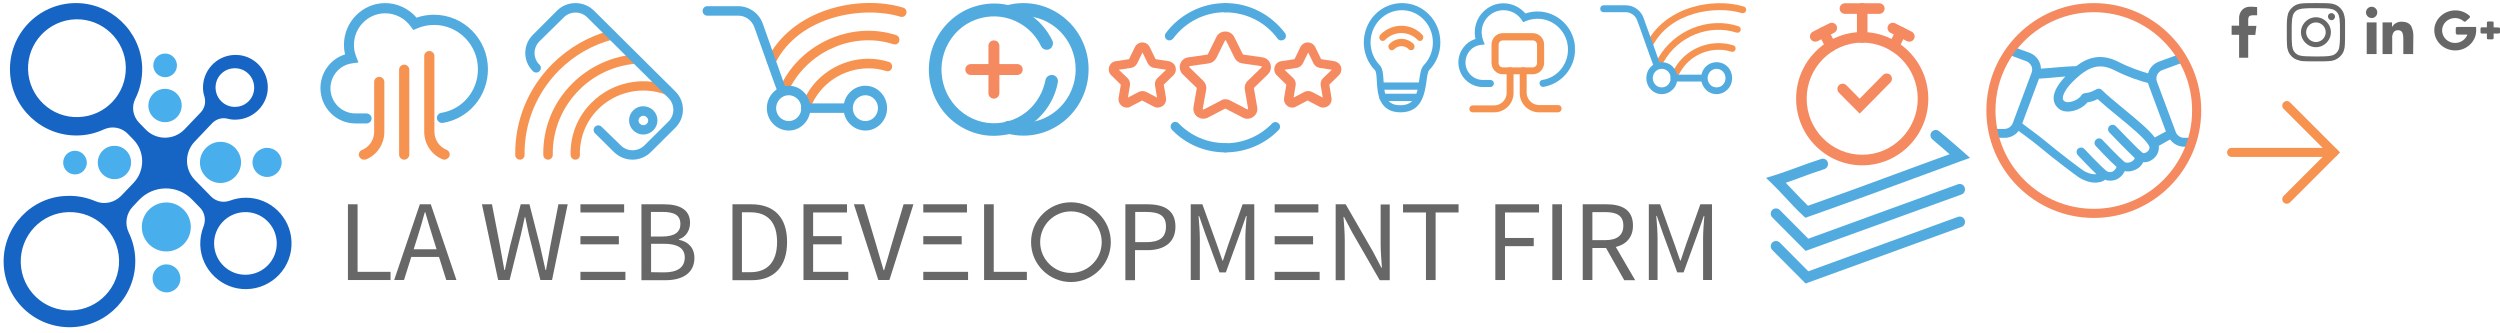 <?xml version="1.0" encoding="utf-8"?>
<!-- Generator: Adobe Illustrator 21.0.0, SVG Export Plug-In . SVG Version: 6.00 Build 0)  -->
<svg version="1.1" id="Layer_1" xmlns="http://www.w3.org/2000/svg" xmlns:xlink="http://www.w3.org/1999/xlink" x="0px" y="0px"
	 viewBox="0 0 1373.1 182.7" style="enable-background:new 0 0 1373.1 182.7;" xml:space="preserve">
<style type="text/css">
	.st0{fill:#1665C4;}
	.st1{fill:#49AEEC;}
	.st2{fill:#52ABDF;}
	.st3{fill:#F69350;}
	.st4{clip-path:url(#SVGID_2_);fill:#52ABDE;}
	.st5{clip-path:url(#SVGID_4_);fill:#52ABDE;}
	.st6{clip-path:url(#SVGID_6_);fill:#F5895F;}
	.st7{clip-path:url(#SVGID_8_);fill:#F5895F;}
	.st8{fill:none;stroke:#2F65AF;stroke-width:21;stroke-linecap:round;stroke-miterlimit:10;}
	.st9{fill:#F5895F;}
	.st10{clip-path:url(#SVGID_10_);fill:#F6924F;}
	.st11{clip-path:url(#SVGID_12_);fill:#F6924F;}
	.st12{clip-path:url(#SVGID_14_);fill:#52ABDF;}
	.st13{clip-path:url(#SVGID_16_);fill:#52ABDF;}
	.st14{clip-path:url(#SVGID_18_);fill:#52ABDF;}
	.st15{clip-path:url(#SVGID_20_);fill:#52ABDF;}
	.st16{clip-path:url(#SVGID_22_);fill:#F6924F;}
	.st17{clip-path:url(#SVGID_24_);fill:#F6924F;}
	.st18{clip-path:url(#SVGID_26_);fill:#F6924F;}
	.st19{clip-path:url(#SVGID_28_);fill:#52ACE0;}
	.st20{clip-path:url(#SVGID_30_);fill:#52ACE0;}
	.st21{clip-path:url(#SVGID_32_);fill:#F5895F;}
	.st22{fill:#676767;}
	.st23{fill:none;stroke:#676767;stroke-width:5;stroke-miterlimit:10;}
	.st24{fill:none;stroke:#F69350;stroke-width:5;stroke-linecap:round;stroke-miterlimit:10;}
</style>
<g>
	<path class="st0" d="M39.5,179.7c19.7-0.7,35.2-17.3,34.8-37c-0.1-5.4-1.4-10.5-3.6-15c-2.3-4.8-1.4-10.5,2.3-14.3l3.5-3.7
		c7.9-8.2,21-8.3,28.9-0.2l4.4,4.5c2.7,2.7,3.4,6.8,2,10.4c-1.3,3.2-1.9,6.7-1.8,10.3c0.5,13.5,11.8,24.3,25.3,24.1
		c14.2-0.2,25.5-12.1,24.8-26.3c-0.6-13.4-11.8-24-25.1-23.9c-3.1,0-6,0.6-8.7,1.6c-3.6,1.3-7.6,0.5-10.3-2.2l-9-9.2
		c-5.7-5.8-5.7-15.1-0.1-21l9.6-10.1c2.2-2.3,5.5-3.3,8.5-2.5c1.5,0.4,3.2,0.6,4.8,0.5c9.5-0.3,17.3-8.2,17.3-17.7
		c0-10.3-8.6-18.5-18.9-17.8c-9.5,0.6-16.9,8.7-16.7,18.2c0,1.6,0.3,3.2,0.8,4.7c0.9,3.1,0.1,6.4-2.1,8.7l-8.8,9.2
		c-5.8,6.1-15.5,6.2-21.4,0.1l-3.6-3.7c-3.4-3.5-4.3-8.8-2.1-13.1c2.6-5.2,4-11.2,3.8-17.5C77.3,17,60.7,1.3,41,1.7
		C20.7,2.1,4.7,19.1,5.5,39.4c0.7,19.8,17.5,35.5,37.3,35c5.1-0.1,9.8-1.3,14.2-3.3c4.5-2.1,9.8-1.1,13.2,2.4l3,3.1
		c6.5,6.6,6.5,17.2,0.1,23.9l-6.7,7c-3.7,3.8-9.3,5.1-14.2,3c-4.7-2-9.9-3.1-15.4-2.9c-19.6,0.3-35.4,16.9-35,36.7
		C2.4,164.5,19.3,180.4,39.5,179.7 M152,133.2c0.3,9.5-7.2,17.4-16.7,17.7s-17.4-7.2-17.7-16.7c-0.3-9.5,7.2-17.4,16.7-17.7
		C143.8,116.2,151.7,123.7,152,133.2 M118.4,48.4c-0.2-5.9,4.4-10.8,10.3-10.9c5.9-0.2,10.7,4.4,10.9,10.3s-4.4,10.8-10.3,10.9
		C123.5,58.9,118.6,54.3,118.4,48.4 M15.4,38.3C15,23.4,26.7,11.1,41.5,10.6c14.8-0.4,27.2,11.3,27.6,26.1S57.9,63.9,43,64.3
		C28.2,64.8,15.9,53.1,15.4,38.3 M11.4,144.3c-0.4-14.9,11.3-27.4,26.2-27.8s27.3,11.3,27.8,26.2c0.4,14.9-11.3,27.4-26.2,27.8
		C24.2,171,11.8,159.2,11.4,144.3"/>
	<g>
		<path class="st1" d="M120.8,77.9c-6.2,0.2-11.1,5.4-11,11.6c0.2,6.2,5.4,11.2,11.6,11s11.1-5.4,11-11.6
			C132.2,82.6,127,77.7,120.8,77.9"/>
		<path class="st1" d="M146.5,81.2c-4.4,0.1-7.9,3.8-7.8,8.2c0.1,4.4,3.8,7.9,8.2,7.8s7.9-3.8,7.8-8.2
			C154.6,84.5,150.9,81.1,146.5,81.2"/>
		<path class="st1" d="M91,111.2c-7.4,0.2-13.3,6.4-13.1,13.8c0.2,7.4,6.4,13.3,13.8,13.1s13.3-6.4,13.1-13.8
			C104.6,116.9,98.4,111,91,111.2"/>
		<path class="st1" d="M91.2,145.2c-4.2,0.1-7.6,3.7-7.4,7.9c0.1,4.2,3.7,7.6,7.9,7.5c4.2-0.1,7.6-3.7,7.4-7.9
			C98.9,148.4,95.4,145.1,91.2,145.2"/>
		<path class="st1" d="M90.4,48.8c-5.1,0.1-9,4.4-8.9,9.4c0.1,5.1,4.4,9,9.4,8.9c5.1-0.1,9-4.4,8.9-9.4
			C99.7,52.7,95.5,48.7,90.4,48.8"/>
		<path class="st1" d="M90.5,29.4c-3.6,0.1-6.4,3.1-6.3,6.7s3.1,6.4,6.7,6.3c3.6-0.1,6.4-3.1,6.3-6.7C97,32.1,94.1,29.3,90.5,29.4"
			/>
		<path class="st1" d="M62.6,80.1c-5.1,0.1-9,4.4-8.9,9.4c0.1,5.1,4.4,9,9.4,8.9c5.1-0.1,9-4.4,8.9-9.4
			C71.9,83.9,67.6,79.9,62.6,80.1"/>
		<path class="st1" d="M41,82.8c-3.6,0.1-6.4,3.1-6.3,6.7c0.1,3.6,3.1,6.4,6.7,6.3c3.6-0.1,6.4-3.1,6.3-6.7
			C47.5,85.5,44.5,82.7,41,82.8"/>
	</g>
</g>
<g>
	<path class="st2" d="M201.3,67.8h-6.1c-10.6,0-19.2-8.7-19.2-19.4c0-8.6,5.6-16.1,13.5-18.5c-0.4-1.7-0.6-3.5-0.6-5.2
		c0-12.7,10.2-23,22.7-23c6.6,0,12.9,3,17.2,8c3.1-1.1,6.3-1.6,9.6-1.6C254.7,8.1,268,21.5,268,38c0,7.1-2.5,14.1-7.1,19.5
		s-10.8,8.9-17.7,10c-1.5,0.2-2.9-0.8-3.2-2.3c-0.2-1.5,0.8-3,2.3-3.2c11.7-1.9,20.2-12,20.2-24c0-13.4-10.8-24.3-24-24.3
		c-3.3,0-6.4,0.6-9.4,1.9l-2.1,0.9l-1.3-1.8c-3.2-4.6-8.5-7.4-14.1-7.4c-9.5,0-17.2,7.8-17.2,17.4c0,2.2,0.4,4.3,1.2,6.3l1.3,3.3
		l-3.5,0.5c-6.8,0.9-11.9,6.8-11.9,13.7c0,7.6,6.1,13.8,13.7,13.8h6.1c1.5,0,2.8,1.3,2.8,2.8C204.1,66.6,202.8,67.8,201.3,67.8z"/>
	<path class="st3" d="M222,87.7c-1.5,0-2.8-1.3-2.8-2.8V38.3c0-1.5,1.2-2.8,2.8-2.8c1.5,0,2.8,1.3,2.8,2.8v46.6
		C224.8,86.4,223.5,87.7,222,87.7z"/>
	<path class="st3" d="M244.1,87.7c-0.3,0-0.7-0.1-1-0.2C236.9,85,233,79,233,72.3V30.8c0-1.5,1.2-2.8,2.8-2.8c1.5,0,2.8,1.3,2.8,2.8
		v41.5c0,4.4,2.6,8.3,6.7,10c1.4,0.6,2.1,2.2,1.5,3.6C246.2,87,245.2,87.7,244.1,87.7z"/>
	<path class="st3" d="M199.9,87.7c-1.1,0-2.1-0.7-2.6-1.7c-0.6-1.4,0.1-3.1,1.5-3.6c4.1-1.7,6.7-5.6,6.7-10V45
		c0-1.5,1.2-2.8,2.8-2.8c1.5,0,2.8,1.3,2.8,2.8v27.4c0,6.7-4,12.7-10.1,15.2C200.6,87.6,200.3,87.7,199.9,87.7z"/>
</g>
<g>
	<path class="st3" d="M316,87.7c-1.4,0-2.5-1.1-2.6-2.5c-0.3-11,3.9-21.3,11.7-29c11-10.9,27.6-14.5,42.2-9.1c1.3,0.5,2,2,1.5,3.3
		s-2,2-3.3,1.5c-12.7-4.7-27.2-1.6-36.8,7.9c-6.8,6.7-10.4,15.7-10.2,25.3C318.6,86.5,317.5,87.7,316,87.7L316,87.7z"/>
	<path class="st3" d="M301,87.7c-1.4,0-2.5-1.1-2.6-2.5c-0.3-14.9,5.4-29,16.1-39.5c9.2-9.1,21.4-14.8,34.4-15.8
		c1.4-0.1,2.7,0.9,2.8,2.3c0.1,1.4-0.9,2.6-2.4,2.8c-11.7,0.9-22.8,6-31.1,14.3c-9.6,9.6-14.8,22.3-14.6,35.8
		C303.6,86.5,302.5,87.7,301,87.7L301,87.7z"/>
	<path class="st3" d="M285.6,87.7c-1.4,0-2.6-1.1-2.6-2.5c-0.3-19,7.1-36.9,20.6-50.3c8.8-8.7,19.7-15,31.6-18.1
		c1.4-0.4,2.8,0.5,3.1,1.8c0.4,1.4-0.5,2.8-1.8,3.1c-11.1,2.9-21.2,8.7-29.3,16.8c-12.5,12.5-19.3,29-19.1,46.7
		C288.2,86.5,287,87.7,285.6,87.7L285.6,87.7z"/>
	<path class="st2" d="M347.4,87.7c-3.6,0-7.3-1.4-10.1-4.1l-10.5-10.4c-1-1-1-2.6,0-3.6s2.6-1,3.6,0L341,79.9
		c3.5,3.5,9.3,3.5,12.9,0l13.3-13.2c3.5-3.5,3.5-9.3,0-12.8L322.5,9.5c-1.7-1.7-4-2.6-6.4-2.6s-4.7,0.9-6.4,2.6l-13.4,13.2
		c-1.7,1.7-2.7,4-2.7,6.4s0.9,4.7,2.7,6.4c1,1,1,2.6,0,3.6s-2.6,1-3.6,0c-2.7-2.7-4.2-6.2-4.2-10s1.5-7.3,4.2-10L306,5.8
		c2.7-2.7,6.3-4.1,10.1-4.1c3.8,0,7.4,1.5,10.1,4.1l44.7,44.4c5.6,5.5,5.6,14.5,0,20l-13.4,13.3C354.7,86.3,351,87.7,347.4,87.7z"/>
	<path class="st2" d="M353.3,73.9c-2,0-4-0.8-5.5-2.3s-2.3-3.4-2.3-5.5s0.8-4,2.3-5.5c3-3,7.9-3,11,0l0,0l0,0
		c1.5,1.5,2.3,3.4,2.3,5.5s-0.8,4-2.3,5.5S355.3,73.9,353.3,73.9z M353.3,63.6c-0.7,0-1.3,0.3-1.8,0.8c-0.5,0.5-0.8,1.1-0.8,1.8
		s0.3,1.3,0.8,1.8c1,1,2.7,1,3.7,0c0.5-0.5,0.8-1.1,0.8-1.8c0-0.7-0.3-1.3-0.8-1.8l0,0C354.7,63.8,354,63.6,353.3,63.6z"/>
</g>
<g>
	<path class="st3" d="M442.6,61.3c-0.3,0-0.6-0.1-0.9-0.2c-1.3-0.5-1.9-2.1-1.4-3.4c1.6-4,3.7-7.8,6.4-11.1
		c10-12.2,26.7-17.3,41.5-12.6c1.3,0.4,2.1,1.9,1.7,3.3c-0.4,1.4-1.8,2.2-3.2,1.7c-12.9-4-27.5,0.4-36.2,11
		c-2.4,2.9-4.2,6.1-5.6,9.6C444.5,60.7,443.6,61.3,442.6,61.3z"/>
	<path class="st3" d="M432.6,48c-0.4,0-0.9-0.1-1.3-0.4c-1.2-0.7-1.6-2.3-0.9-3.6c12.2-21.6,38.8-32.2,61.8-24.7
		c1.3,0.4,2.1,1.9,1.7,3.3s-1.8,2.1-3.2,1.7c-20.8-6.8-44.8,2.8-55.9,22.3C434.3,47.5,433.4,48,432.6,48z"/>
	<path class="st3" d="M423.7,36.2c-0.4,0-0.8-0.1-1.2-0.3c-1.2-0.7-1.7-2.2-1.1-3.5c6.4-12.7,18.4-22.4,33.9-27.3
		c13.4-4.3,28.7-4.6,40.8-0.9c1.3,0.4,2.1,1.9,1.7,3.2c-0.4,1.4-1.8,2.2-3.2,1.8c-20.3-6.2-55.5-0.8-68.8,25.5
		C425.5,35.7,424.7,36.2,423.7,36.2z"/>
	<path class="st2" d="M433.2,71.7c-3.2,0-6.2-1.3-8.5-3.6c-4.7-4.8-4.7-12.6,0-17.4s12.3-4.8,16.9,0l0,0c2.3,2.3,3.5,5.4,3.5,8.7
		s-1.2,6.4-3.5,8.7C439.4,70.4,436.4,71.7,433.2,71.7z M433.2,52.3c-1.8,0-3.5,0.7-4.9,2.1c-2.7,2.8-2.7,7.3,0,10
		c1.3,1.3,3,2.1,4.9,2.1c1.8,0,3.6-0.7,4.9-2.1c1.3-1.3,2-3.1,2-5s-0.7-3.7-2-5l0,0C436.7,53,434.9,52.3,433.2,52.3z"/>
	<path class="st2" d="M475.3,71.7c-3.2,0-6.2-1.3-8.5-3.6c-2.3-2.3-3.5-5.4-3.5-8.7s1.2-6.4,3.5-8.7c4.7-4.8,12.3-4.8,16.9,0l0,0
		c4.7,4.8,4.7,12.6,0,17.4C481.5,70.4,478.5,71.7,475.3,71.7z M475.3,52.3c-1.8,0-3.5,0.7-4.9,2.1c-1.3,1.3-2,3.1-2,5s0.7,3.7,2,5
		c1.3,1.3,3,2.1,4.9,2.1c1.8,0,3.6-0.7,4.9-2.1c2.7-2.8,2.7-7.3,0-10l0,0C478.9,53,477.1,52.3,475.3,52.3z"/>
	<path class="st2" d="M465.5,62h-22.9c-1.4,0-2.5-1.2-2.5-2.6c0-1.4,1.1-2.6,2.5-2.6h22.9c1.4,0,2.5,1.2,2.5,2.6S466.9,62,465.5,62z
		"/>
	<path class="st2" d="M429.5,52.3c-1,0-2-0.6-2.4-1.7c-1.8-4.7-4.8-13.4-7.8-21.7c-1.7-4.8-3.5-9.8-5-14c-1.4-3.8-4.9-6.3-8.8-6.3
		h-17.1c-1.4,0-2.5-1.2-2.5-2.6s1.1-2.6,2.5-2.6h17.1c6,0,11.5,3.9,13.5,9.7c1.5,4.2,3.3,9.2,5,14.1c2.9,8.3,6,16.9,7.7,21.6
		c0.5,1.3-0.1,2.9-1.4,3.4C430.2,52.3,429.9,52.3,429.5,52.3z"/>
</g>
<g>
	<g>
		<g>
			<g>
				<g>
					<defs>
						<rect id="SVGID_1_" x="510" y="1.7" width="88" height="73"/>
					</defs>
					<clipPath id="SVGID_2_">
						<use xlink:href="#SVGID_1_"  style="overflow:visible;"/>
					</clipPath>
					<path class="st4" d="M545.8,74.6c-6.2,0-12.2-1.6-17.7-4.8c-17.1-10-23-32.2-13.2-49.6c4.8-8.4,12.5-14.5,21.7-17
						s18.8-1.3,27.1,3.6c6.2,3.6,11.2,9,14.3,15.5c0.8,1.7,0.1,3.8-1.6,4.7c-1.7,0.8-3.8,0.1-4.6-1.6c-2.5-5.3-6.5-9.6-11.5-12.5
						C553.6,9,545.9,8,538.4,10s-13.7,6.9-17.5,13.7c-7.9,14-3.1,32,10.7,40.1c6.7,3.9,14.4,4.9,21.8,2.9c7.5-2,13.7-6.9,17.5-13.7
						c1.6-2.8,2.7-5.9,3.3-9c0.4-1.9,2.2-3.1,4.1-2.8c1.9,0.4,3.1,2.2,2.7,4.1c-0.7,3.9-2.1,7.7-4.1,11.2
						c-4.8,8.4-12.5,14.5-21.7,17C552.1,74.1,549,74.6,545.8,74.6z"/>
				</g>
			</g>
		</g>
		<g>
			<g>
				<g>
					<defs>
						<rect id="SVGID_3_" x="510" y="1.7" width="88" height="73"/>
					</defs>
					<clipPath id="SVGID_4_">
						<use xlink:href="#SVGID_3_"  style="overflow:visible;"/>
					</clipPath>
					<path class="st5" d="M562.1,74.5c-3,0-6.1-0.4-9-1.2c-1.9-0.5-3-2.4-2.5-4.3s2.4-3,4.2-2.5c2.3,0.6,4.8,0.9,7.2,0.9
						c15.9,0,28.8-13.2,28.8-29.3c0-16.2-12.9-29.3-28.8-29.3c-2.5,0-4.9,0.3-7.2,0.9c-1.9,0.5-3.7-0.6-4.2-2.5s0.6-3.8,2.5-4.3
						c2.9-0.8,5.9-1.2,9-1.2c19.7,0,35.8,16.3,35.8,36.3C597.9,58.2,581.8,74.5,562.1,74.5z"/>
				</g>
			</g>
		</g>
		<g>
			<g>
				<g>
					<defs>
						<rect id="SVGID_5_" x="510" y="1.7" width="88" height="73"/>
					</defs>
					<clipPath id="SVGID_6_">
						<use xlink:href="#SVGID_5_"  style="overflow:visible;"/>
					</clipPath>
					<path class="st6" d="M545.9,54.2c-1.6,0-3-1.3-3-3v-26c0-1.7,1.3-3,3-3s3,1.3,3,3v25.9C548.9,52.8,547.5,54.2,545.9,54.2z"/>
				</g>
			</g>
		</g>
		<g>
			<g>
				<g>
					<defs>
						<rect id="SVGID_7_" x="510" y="1.7" width="88" height="73"/>
					</defs>
					<clipPath id="SVGID_8_">
						<use xlink:href="#SVGID_7_"  style="overflow:visible;"/>
					</clipPath>
					<path class="st7" d="M558.7,41.2h-25.5c-1.6,0-3-1.3-3-3s1.3-3,3-3h25.5c1.6,0,3,1.3,3,3S560.3,41.2,558.7,41.2z"/>
				</g>
			</g>
		</g>
	</g>
</g>
<g>
	<path class="st8" d="M696.6,33.1"/>
	<path class="st2" d="M673,83.7c-1.4,0-2.5-1.1-2.5-2.5s1.1-2.5,2.5-2.5c9.8,0,18.9-3.9,25.7-10.9c1-1,2.6-1,3.6,0s1,2.6,0,3.6
		C694.6,79.3,684.1,83.7,673,83.7z"/>
	<path class="st2" d="M703.7,22.2c-0.8,0-1.5-0.3-2-1C694.9,12,684.4,6.8,673,6.8c-1.4,0-2.5-1.1-2.5-2.5s1.1-2.6,2.5-2.6
		c6.6,0,12.8,1.5,18.6,4.5c5.5,2.8,10.4,7,14.2,12c0.8,1.1,0.6,2.7-0.5,3.5C704.8,22,704.3,22.2,703.7,22.2z"/>
	<path class="st9" d="M660.9,65.2c-1.1,0-2.2-0.4-3.2-1c-1.7-1.2-2.5-3.3-2.2-5.3l1.8-10.4c0-0.1,0-0.3-0.1-0.3l-7.6-7.4
		c-1.5-1.5-2-3.6-1.4-5.6s2.3-3.4,4.4-3.7l10.5-1.5c0.1,0,0.2-0.1,0.3-0.2l4.7-9.5c0.9-1.9,2.8-3,4.9-3s4,1.2,4.9,3l4.7,9.5
		c0.1,0.1,0.2,0.2,0.3,0.2l10.5,1.5c2.1,0.3,3.7,1.7,4.4,3.7c0.6,2,0.1,4.1-1.4,5.6l-7.6,7.4c-0.1,0.1-0.1,0.2-0.1,0.3l1.8,10.4
		c0.4,2.1-0.5,4.1-2.2,5.3c-1.7,1.2-3.9,1.4-5.7,0.4l-9.4-4.9c-0.1-0.1-0.2-0.1-0.4,0l-9.4,4.9C662.7,65,661.8,65.2,660.9,65.2z
		 M673,54.5c0.9,0,1.7,0.2,2.5,0.6l9.4,4.9c0.1,0,0.2,0.1,0.4,0s0.2-0.3,0.2-0.4l-1.8-10.4c-0.3-1.8,0.3-3.6,1.6-4.8l7.6-7.4
		c0,0,0.2-0.2,0.1-0.4c-0.1-0.2-0.2-0.3-0.3-0.3l-10.5-1.5c-1.8-0.3-3.3-1.4-4.1-3l-4.7-9.5c0-0.1-0.1-0.2-0.3-0.2s-0.3,0.2-0.3,0.2
		l-4.7,9.5c-0.8,1.6-2.3,2.7-4.1,3l-10.5,1.5c-0.1,0-0.2,0-0.3,0.3c-0.1,0.2,0.1,0.3,0.1,0.4l7.6,7.4c1.3,1.3,1.9,3.1,1.6,4.8
		l-1.9,10.5c0,0.1,0,0.2,0.2,0.4c0.2,0.1,0.3,0.1,0.4,0l9.4-4.9C671.3,54.7,672.1,54.5,673,54.5z"/>
	<path class="st9" d="M709.8,59.1c-1,0-1.9-0.3-2.7-0.9c-1.4-1-2.1-2.8-1.8-4.5l1.2-7.2l-5.2-5.1c-1.3-1.2-1.7-3-1.2-4.7
		s2-2.9,3.7-3.1l7.2-1.1l3.2-6.6c0.8-1.6,2.4-2.6,4.1-2.6s3.3,1,4.1,2.6l3.2,6.6l7.2,1.1c1.7,0.3,3.2,1.5,3.7,3.1
		c0.5,1.7,0.1,3.5-1.2,4.7l-5.2,5.1l1.2,7.2c0.3,1.7-0.4,3.5-1.8,4.5c-1.4,1-3.3,1.2-4.8,0.4l-6.5-3.4l-6.5,3.4
		C711.3,58.9,710.6,59.1,709.8,59.1z M718.5,50c0.7,0,1.5,0.2,2.1,0.5l5.9,3.1l-1.1-6.6c-0.3-1.5,0.2-3,1.3-4.1l4.8-4.6l-6.6-1
		c-1.5-0.2-2.8-1.2-3.5-2.5l-2.9-6l-2.9,6c-0.7,1.4-2,2.3-3.5,2.5l-6.6,1l4.8,4.6c1.1,1.1,1.6,2.6,1.3,4.1l-1.1,6.6l5.9-3.1
		C717,50.2,717.7,50,718.5,50z M725.9,32.6L725.9,32.6L725.9,32.6z M718.1,28.1L718.1,28.1L718.1,28.1z"/>
	<path class="st2" d="M673,83.7c-11.1,0-21.6-4.4-29.3-12.4c-1-1-1-2.6,0-3.6s2.6-1,3.6,0c6.8,7,15.9,10.9,25.7,10.9
		c1.4,0,2.5,1.1,2.5,2.5S674.4,83.7,673,83.7z"/>
	<path class="st2" d="M642.3,22.2c-0.5,0-1.1-0.2-1.5-0.5c-1.1-0.8-1.3-2.4-0.5-3.5c3.7-5,8.6-9.1,14.2-12c5.8-3,12.1-4.5,18.6-4.5
		c1.4,0,2.5,1.1,2.5,2.5s-1.1,2.5-2.5,2.5c-11.4,0-21.9,5.3-28.7,14.4C643.8,21.8,643,22.2,642.3,22.2z"/>
	<path class="st9" d="M618.9,59.1c-1,0-1.9-0.3-2.7-0.9c-1.4-1-2.1-2.8-1.8-4.5l1.2-7.2l-5.2-5.1c-1.3-1.2-1.7-3-1.2-4.7
		s2-2.9,3.7-3.1l7.2-1.1l3.2-6.6l2.3,1.1l-2.3-1.1c0.8-1.6,2.4-2.6,4.1-2.6c1.8,0,3.3,1,4.1,2.6l3.2,6.6l7.2,1.1
		c1.7,0.3,3.2,1.5,3.7,3.1c0.5,1.7,0.1,3.5-1.2,4.7l-5.2,5.1l1.2,7.2c0.3,1.7-0.4,3.5-1.8,4.5c-1.4,1-3.3,1.2-4.8,0.4l-6.5-3.4
		l-6.5,3.4C620.4,58.9,619.7,59.1,618.9,59.1z M627.5,50c0.7,0,1.5,0.2,2.1,0.5l5.9,3.1l-1.1-6.6c-0.3-1.5,0.2-3,1.3-4.1l4.8-4.6
		l-6.6-1c-1.5-0.2-2.8-1.2-3.5-2.5l-2.9-6l-2.9,6c-0.7,1.4-2,2.3-3.5,2.5l-6.6,1l4.8,4.6c1.1,1.1,1.6,2.6,1.3,4.1l-1.1,6.6l5.9-3.1
		C626.1,50.2,626.8,50,627.5,50z"/>
</g>
<g>
	<g>
		<g>
			<g>
				<defs>
					<rect id="SVGID_9_" x="749" y="1.7" width="42" height="60"/>
				</defs>
				<clipPath id="SVGID_10_">
					<use xlink:href="#SVGID_9_"  style="overflow:visible;"/>
				</clipPath>
				<path class="st10" d="M779.9,22.5c-0.5,0-1-0.2-1.3-0.6c-4.9-5-12.9-5-17.8,0c-0.7,0.8-2,0.8-2.7,0s-0.7-2,0-2.8
					c6.4-6.6,16.8-6.6,23.1,0c0.7,0.8,0.7,2,0,2.8C780.9,22.4,780.4,22.5,779.9,22.5z"/>
			</g>
		</g>
	</g>
	<g>
		<g>
			<g>
				<defs>
					<rect id="SVGID_11_" x="749" y="1.7" width="42" height="60"/>
				</defs>
				<clipPath id="SVGID_12_">
					<use xlink:href="#SVGID_11_"  style="overflow:visible;"/>
				</clipPath>
				<path class="st11" d="M764.4,27.6c-0.5,0-1-0.2-1.3-0.6c-0.7-0.8-0.7-2,0-2.8c3.7-3.8,9.6-3.8,13.3,0c0.7,0.8,0.7,2,0,2.8
					s-2,0.8-2.7,0c-2.2-2.2-5.7-2.2-7.9,0C765.4,27.4,764.9,27.6,764.4,27.6z"/>
			</g>
		</g>
	</g>
	<g>
		<g>
			<g>
				<defs>
					<rect id="SVGID_13_" x="749" y="1.7" width="42" height="60"/>
				</defs>
				<clipPath id="SVGID_14_">
					<use xlink:href="#SVGID_13_"  style="overflow:visible;"/>
				</clipPath>
				<path class="st12" d="M769.2,61.7c-5.2,0-8.9-2.1-10.9-6.2c-1.6-3.3-1.9-7.3-2.1-10.9c-0.1-2.4-0.3-5.3-1-6
					c-8.2-8.4-8.2-22.1,0-30.6c8.2-8.4,21.5-8.4,29.7,0c4,4.1,6.2,9.5,6.2,15.3s-2.2,11.2-6.2,15.3c-0.7,0.8-1.1,3.5-1.4,5.9
					C782.5,51.4,781,61.7,769.2,61.7z M770,5.6c-4.4,0-8.8,1.7-12.2,5.2c-6.7,6.9-6.7,18.1,0,25c1.7,1.8,1.9,4.9,2.1,8.6
					c0.5,8.1,1.4,13.4,9.2,13.4c7.9,0,9.3-5.7,10.4-13.8c0.5-3.5,0.9-6.5,2.5-8.2c3.2-3.3,5-7.8,5-12.5s-1.8-9.2-5-12.5
					C778.8,7.4,774.4,5.6,770,5.6z"/>
			</g>
		</g>
	</g>
	<g>
		<g>
			<g>
				<defs>
					<rect id="SVGID_15_" x="749" y="1.7" width="42" height="60"/>
				</defs>
				<clipPath id="SVGID_16_">
					<use xlink:href="#SVGID_15_"  style="overflow:visible;"/>
				</clipPath>
				<path class="st13" d="M780.5,49.3h-21.6c-1.1,0-1.9-0.9-1.9-2s0.9-2,1.9-2h21.6c1.1,0,1.9,0.9,1.9,2S781.6,49.3,780.5,49.3z"/>
			</g>
		</g>
	</g>
	<g>
		<g>
			<g>
				<defs>
					<rect id="SVGID_17_" x="749" y="1.7" width="42" height="60"/>
				</defs>
				<clipPath id="SVGID_18_">
					<use xlink:href="#SVGID_17_"  style="overflow:visible;"/>
				</clipPath>
				<path class="st14" d="M778.2,55.5h-18.7c-1.1,0-1.9-0.9-1.9-2s0.9-2,1.9-2h18.7c1.1,0,1.9,0.9,1.9,2
					C780.1,54.6,779.3,55.5,778.2,55.5z"/>
			</g>
		</g>
	</g>
</g>
<g>
	<g>
		<g>
			<g>
				<g>
					<defs>
						<rect id="SVGID_19_" x="801" y="1.7" width="64" height="60"/>
					</defs>
					<clipPath id="SVGID_20_">
						<use xlink:href="#SVGID_19_"  style="overflow:visible;"/>
					</clipPath>
					<path class="st15" d="M818.6,47.8h-4.2c-7.4,0-13.4-6.1-13.4-13.5c0-6,3.9-11.2,9.4-12.9c-0.3-1.2-0.4-2.4-0.4-3.6
						c0-8.8,7.1-16,15.8-16c4.6,0,9,2.1,12,5.6c2.1-0.7,4.4-1.1,6.7-1.1c11.3,0,20.6,9.4,20.6,20.8c0,5-1.8,9.8-5,13.6
						c-3.2,3.7-7.5,6.2-12.3,7c-1,0.2-2-0.6-2.2-1.6c-0.2-1.1,0.5-2.1,1.6-2.2c8.1-1.3,14-8.4,14-16.7c0-9.3-7.5-16.9-16.7-16.9
						c-2.3,0-4.5,0.5-6.5,1.3l-1.4,0.6l-1-1.5c-2.2-3.2-5.9-5.1-9.8-5.1c-6.6,0-12,5.4-12,12.1c0,1.5,0.3,3,0.8,4.4l0.9,2.3
						l-2.4,0.3c-4.7,0.6-8.2,4.7-8.2,9.6c0,5.3,4.3,9.6,9.5,9.6h4.2c1.1,0,1.9,0.9,1.9,1.9C820.5,47,819.6,47.8,818.6,47.8z"/>
				</g>
			</g>
		</g>
		<g>
			<g>
				<g>
					<defs>
						<rect id="SVGID_21_" x="801" y="1.7" width="64" height="60"/>
					</defs>
					<clipPath id="SVGID_22_">
						<use xlink:href="#SVGID_21_"  style="overflow:visible;"/>
					</clipPath>
					<path class="st16" d="M855.8,61.7h-10.4c-5.8,0-10.5-4.5-10.7-10.2c0-0.2,0-0.3,0-0.5V38.8c0-1.1,0.9-1.9,1.9-1.9
						c1.1,0,1.9,0.9,1.9,1.9v12.1c0,0.1,0,0.2,0,0.3c0.2,3.6,3.2,6.5,6.9,6.5h10.4c1.1,0,1.9,0.9,1.9,1.9
						C857.7,60.8,856.8,61.7,855.8,61.7z"/>
				</g>
			</g>
		</g>
		<g>
			<g>
				<g>
					<defs>
						<rect id="SVGID_23_" x="801" y="1.7" width="64" height="60"/>
					</defs>
					<clipPath id="SVGID_24_">
						<use xlink:href="#SVGID_23_"  style="overflow:visible;"/>
					</clipPath>
					<path class="st17" d="M820.6,61.7h-11.7c-1.1,0-1.9-0.9-1.9-1.9c0-1.1,0.9-1.9,1.9-1.9h11.7c3.7,0,6.7-2.9,6.9-6.5
						c0-0.1,0-0.2,0-0.3V38.8c0-1.1,0.9-1.9,1.9-1.9s1.9,0.9,1.9,1.9v12.1c0,0.2,0,0.3,0,0.5C831.1,57.2,826.4,61.7,820.6,61.7z"/>
				</g>
			</g>
		</g>
		<g>
			<g>
				<g>
					<defs>
						<rect id="SVGID_25_" x="801" y="1.7" width="64" height="60"/>
					</defs>
					<clipPath id="SVGID_26_">
						<use xlink:href="#SVGID_25_"  style="overflow:visible;"/>
					</clipPath>
					<path class="st18" d="M841.9,40.8h-16.5c-3.4,0-6.2-2.8-6.2-6.3v-10c0-3.5,2.8-6.3,6.2-6.3h16.5c3.4,0,6.2,2.8,6.2,6.3v10
						C848.1,38,845.3,40.8,841.9,40.8z M825.4,22.2c-1.3,0-2.3,1.1-2.3,2.4v10c0,1.3,1,2.4,2.3,2.4h16.5c1.3,0,2.3-1.1,2.3-2.4v-10
						c0-1.3-1-2.4-2.3-2.4C841.9,22.2,825.4,22.2,825.4,22.2z"/>
				</g>
			</g>
		</g>
	</g>
</g>
<g>
	<path class="st3" d="M919.4,44.3c-0.2,0-0.5,0-0.7-0.1c-0.9-0.4-1.4-1.5-1-2.4c1.1-2.9,2.7-5.5,4.6-7.9c7.1-8.7,19.1-12.3,29.7-9
		c1,0.3,1.5,1.3,1.2,2.3s-1.3,1.5-2.3,1.2c-9.2-2.9-19.6,0.3-25.8,7.9c-1.7,2.1-3,4.4-4,6.9C920.8,43.8,920.1,44.3,919.4,44.3z"/>
	<path class="st3" d="M912.3,34.8c-0.3,0-0.6-0.1-0.9-0.3c-0.9-0.5-1.2-1.7-0.7-2.5c8.7-15.4,27.7-23,44.1-17.6
		c1,0.3,1.5,1.4,1.2,2.3c-0.3,1-1.3,1.5-2.3,1.2c-14.9-4.8-32,2-39.9,16C913.5,34.4,912.9,34.8,912.3,34.8z"/>
	<path class="st3" d="M906,26.4c-0.3,0-0.6-0.1-0.8-0.2c-0.9-0.5-1.2-1.6-0.8-2.5c4.6-9.1,13.2-16,24.2-19.5
		c9.6-3,20.5-3.3,29.2-0.6c1,0.3,1.5,1.3,1.2,2.3s-1.3,1.5-2.3,1.3c-14.5-4.4-39.6-0.6-49.1,18.2C907.2,26,906.6,26.4,906,26.4z"/>
	<path class="st2" d="M912.7,51.7c-2.3,0-4.4-0.9-6-2.6c-3.3-3.4-3.3-9,0-12.4s8.8-3.4,12.1,0l0,0c1.6,1.7,2.5,3.9,2.5,6.2
		s-0.9,4.6-2.5,6.2C917.1,50.8,915,51.7,912.7,51.7z M912.7,37.8c-1.3,0-2.5,0.5-3.5,1.5c-1.9,2-1.9,5.2,0,7.2
		c0.9,1,2.2,1.5,3.5,1.5s2.6-0.5,3.5-1.5s1.4-2.2,1.4-3.6c0-1.4-0.5-2.6-1.4-3.6l0,0C915.2,38.3,914,37.8,912.7,37.8z"/>
	<path class="st2" d="M942.8,51.7c-2.3,0-4.4-0.9-6-2.6c-1.6-1.7-2.5-3.9-2.5-6.2s0.9-4.6,2.5-6.2c3.3-3.4,8.8-3.4,12.1,0l0,0
		c3.3,3.4,3.3,9,0,12.4C947.2,50.8,945.1,51.7,942.8,51.7z M942.8,37.8c-1.3,0-2.5,0.5-3.5,1.5c-0.9,1-1.4,2.2-1.4,3.6
		c0,1.4,0.5,2.6,1.4,3.6s2.2,1.5,3.5,1.5s2.6-0.5,3.5-1.5c1.9-2,1.9-5.2,0-7.2l0,0C945.3,38.3,944.1,37.8,942.8,37.8z"/>
	<path class="st2" d="M935.8,44.8h-16.4c-1,0-1.8-0.8-1.8-1.9c0-1,0.8-1.9,1.8-1.9h16.4c1,0,1.8,0.8,1.8,1.9
		C937.6,43.9,936.8,44.8,935.8,44.8z"/>
	<path class="st2" d="M910.1,37.9c-0.7,0-1.4-0.4-1.7-1.2c-1.3-3.4-3.5-9.6-5.6-15.5c-1.2-3.5-2.5-7-3.6-10c-1-2.7-3.5-4.5-6.3-4.5
		h-12.2c-1,0-1.8-0.8-1.8-1.9s0.8-1.9,1.8-1.9H893c4.3,0,8.2,2.8,9.7,6.9c1.1,3,2.3,6.6,3.6,10c2.1,5.9,4.3,12.1,5.5,15.4
		c0.4,1-0.1,2-1,2.4C910.5,37.8,910.3,37.9,910.1,37.9z"/>
</g>
<g>
	<path class="st2" d="M991.7,155.7l-18.3-18.4c-1.1-1.1-1.1-3,0-4.1s3-1.1,4.1,0l15.7,15.8l82.2-29.9c1.5-0.5,3.2,0.2,3.7,1.8
		c0.5,1.5-0.2,3.2-1.7,3.7L991.7,155.7z"/>
	<path class="st2" d="M991.7,137.8l-18.3-18.4c-1.1-1.1-1.1-3,0-4.1s3-1.1,4.1,0l15.7,15.8l82.2-29.9c1.5-0.5,3.2,0.2,3.7,1.8
		c0.5,1.5-0.2,3.2-1.7,3.8L991.7,137.8z"/>
	<path class="st2" d="M991.6,119.6l-1.3-1.2c-3.3-3-6.4-6.4-9.4-9.6c-2.4-2.6-4.9-5.2-7.4-7.7l0,0l-3.4-3.3h0.1l-0.2-0.1l4.5-1.4
		c0.3-0.1,0.7-0.2,1-0.3c3.7-1.2,7.5-2.6,11.4-4c4.3-1.6,8.8-3.2,13.4-4.7c1.5-0.5,3.2,0.4,3.6,1.9c0.5,1.5-0.4,3.2-1.9,3.7
		c-4.4,1.4-8.8,3-13.1,4.6c-2.7,1-5.4,2-8.1,2.9c1.4,1.5,2.9,3,4.3,4.5c2.6,2.7,5.2,5.5,7.9,8.1c20.5-7.2,41.1-14.8,61.1-22.2
		c5.5-2,11.1-4.1,16.7-6.1c-1.8-1.5-3.5-3-5.2-4.5c-1.4-1.2-2.9-2.4-4.3-3.7c-1.2-1.1-1.4-2.9-0.3-4.1c1-1.2,2.9-1.4,4.1-0.3
		c1.4,1.2,2.8,2.4,4.3,3.6c2.9,2.5,6,5.1,9,7.8l3.6,3.2l-0.2,0.1l0,0l-4.5,1.6c-7.1,2.6-14.2,5.2-21.2,7.8
		c-20.5,7.6-41.8,15.4-62.8,22.8L991.6,119.6z"/>
	<path class="st9" d="M1022.8,90.8c-20,0-36.3-16.4-36.3-36.6s16.3-36.6,36.3-36.6c20,0,36.3,16.4,36.3,36.6
		S1042.9,90.8,1022.8,90.8z M1022.8,23.4c-16.8,0-30.5,13.8-30.5,30.8S1006,85,1022.8,85s30.5-13.8,30.5-30.8
		S1039.7,23.4,1022.8,23.4z"/>
	<path class="st9" d="M1021.4,62.4L1010,50.9c-1.1-1.1-1.1-3,0-4.1s3-1.1,4.1,0l7.3,7.4l12.8-13c1.1-1.1,3-1.1,4.1,0s1.1,3,0,4.1
		L1021.4,62.4z"/>
	<g>
		<path class="st9" d="M1040.2,28.3c-0.4,0-0.9-0.1-1.3-0.3c-1.4-0.7-2-2.5-1.3-3.9l3.8-7.7c0.7-1.5,2.5-2,3.9-1.3s2,2.5,1.3,3.9
			l-3.8,7.7C1042.3,27.7,1041.3,28.3,1040.2,28.3z"/>
		<path class="st9" d="M1048.7,22.9c-0.4,0-0.9-0.1-1.3-0.3l-9.1-4.6c-1.4-0.7-2-2.5-1.3-3.9s2.5-2,3.9-1.3l9.1,4.6
			c1.4,0.7,2,2.5,1.3,3.9C1050.8,22.3,1049.8,22.9,1048.7,22.9z"/>
	</g>
	<g>
		<path class="st9" d="M1005.5,28.3c-1.1,0-2.1-0.6-2.6-1.6l-3.8-7.7c-0.7-1.5-0.1-3.2,1.3-3.9c1.4-0.7,3.2-0.1,3.9,1.3l3.8,7.7
			c0.7,1.5,0.1,3.2-1.3,3.9C1006.3,28.3,1005.9,28.3,1005.5,28.3z"/>
		<path class="st9" d="M997,22.9c-1.1,0-2.1-0.6-2.6-1.6c-0.7-1.4-0.1-3.2,1.3-3.9l9.1-4.6c1.4-0.7,3.2-0.1,3.9,1.3s0.1,3.2-1.3,3.9
			l-9.1,4.6C997.9,22.8,997.4,22.9,997,22.9z"/>
	</g>
	<path class="st9" d="M1022.8,23.5c-1.6,0-2.9-1.3-2.9-2.9v-16c0-1.6,1.3-2.9,2.9-2.9s2.9,1.3,2.9,2.9v15.9
		C1025.8,22.2,1024.5,23.5,1022.8,23.5z"/>
	<path class="st9" d="M1032.2,7.6h-18.9c-1.6,0-2.9-1.3-2.9-2.9s1.3-2.9,2.9-2.9h18.9c1.6,0,2.9,1.3,2.9,2.9S1033.8,7.6,1032.2,7.6z
		"/>
</g>
<g>
	<g>
		<g>
			<g>
				<g>
					<defs>
						<rect id="SVGID_27_" x="1091" y="1.7" width="118" height="118"/>
					</defs>
					<clipPath id="SVGID_28_">
						<use xlink:href="#SVGID_27_"  style="overflow:visible;"/>
					</clipPath>
					<path class="st19" d="M1199.6,75.7c-2,0-3.9-1.3-4.6-3.2l-10.3-27.6c-0.5-1.2-0.4-2.6,0.1-3.8c0.6-1.2,1.5-2.1,2.8-2.6l10.9-4
						c-0.7-1.5-1.5-3-2.4-4.4l-10.2,3.7c-2.5,0.9-4.5,2.7-5.6,5.1c-0.2,0.5-0.3,0.9-0.5,1.4c-3.4-1-9.8-3-16.2-6.3
						c-9.6-4.9-16.9-2.5-23.2,2.3c-3.2,0.1-7.6,0.4-11.9,0.8c-2.8,0.2-5.4,0.5-7.5,0.6c-0.1-1.3-0.3-2.5-0.9-3.7
						c-1.1-2.4-3.1-4.2-5.6-5.1l-8.9-3.2c-0.1,0.1-0.2,0.3-0.3,0.4c-1.2,1.1-2.2,2.3-3,3.6l10.6,3.9c1.2,0.5,2.2,1.4,2.8,2.6
						c0.6,1.2,0.6,2.5,0.1,3.8l-10.3,27.6c-0.7,1.9-2.6,3.2-4.6,3.2h-4.1c-0.2,0.1-0.5,0.2-0.7,0.3c0.3,1.5,0.5,3,0.8,4.6h4.1
						c3.1,0,5.9-1.4,7.7-3.8c1,0.7,2.1,1.6,3.4,2.5c2.9,2.2,6,4.5,7.4,5.7c9.2,7.7,20.2,15.9,22.4,17.4c2,1.3,5.7,2.8,8.5,2.8
						c1.1,0,3.9,0,5.8-1.6c2,0.8,4.2,0.7,6.2-0.1c2-0.9,3.6-2.5,4.6-4.6c1.9,0.4,4.1,0.1,6.1-0.9c1.9-0.9,3.3-2.4,4-4
						c1.8,0.2,3.7-0.4,5.4-1.7c2.4-1.9,3.5-4.6,3.2-7.3l6.2-3.5c1.8,2.5,4.7,4,7.9,4h1.3c0.4-1.7,1.1-3.3,1.6-4.9H1199.6z
						 M1179.3,83.4c-0.8,0.6-2,1-2.5,0.5h-0.1l-0.1-0.1c-1.8-1.4-9.6-9.4-14.5-14.5c-0.9-1-2.5-1-3.5-0.1s-1,2.5-0.1,3.5
						c1.1,1.2,10.3,10.7,14,14.1c-0.3,1.1-1.3,1.7-1.8,2c-1.6,0.8-3.2,0.7-3.8,0.1c0,0,0,0-0.1,0c0,0,0-0.1-0.1-0.1
						c-2.9-2.4-10.3-10.2-12-12c-0.9-1-2.5-1.1-3.5-0.1c-1,0.9-1.1,2.5-0.1,3.5c0.1,0.1,7.3,7.9,11.4,11.5c-0.4,1.1-1.2,2.1-2.3,2.6
						c-0.8,0.3-2,0.5-3.4-0.5c-3.5-3-10.6-10.5-12-12c-0.9-1-2.5-1-3.5-0.1s-1,2.5-0.1,3.5c1.7,1.8,6.5,6.9,10.2,10.4
						c-0.4,0.1-0.9,0.1-1.3,0.1c-1.6,0-4.4-1-5.8-2c-1.7-1.1-12.5-9.2-21.9-17c-1.4-1.2-4.6-3.6-7.6-5.8c-1.6-1.2-3-2.3-4.1-3.1
						l9.2-24.6c2.4-0.1,5.6-0.4,8.9-0.7c1.9-0.2,3.8-0.3,5.6-0.5c-2.8,2.9-7,8-6.4,12.9c0.3,2.2,1.5,4,3.5,5.3c4,2.5,11.5,0.4,15-4
						c2.3-0.3,3.9-0.9,5.6-1.8c2.9,2.7,6.7,5.9,10.8,9.2c7.1,5.8,15.1,12.4,17.2,16.1C1181.4,81.5,1179.8,83,1179.3,83.4
						 M1183.5,75.5c-3.3-4.4-10.4-10.2-17.3-15.9c-4.6-3.8-9-7.4-11.8-10.2c-0.8-0.8-1.9-0.9-2.9-0.4c-2.5,1.3-3.6,1.9-6.5,2.2
						c-0.8,0.1-1.4,0.5-1.8,1.1c-1.9,3.1-7.3,4.5-9,3.5c-1-0.6-1.2-1.2-1.2-1.7c-0.2-2.1,1.9-5.7,5.4-9.2c8.7-8.7,14.9-10.4,23-6.3
						c7.6,3.9,15.2,6.2,18.4,7c0.1,0.4,0.2,0.7,0.3,1.1l9.5,25.5L1183.5,75.5z"/>
				</g>
			</g>
		</g>
		<g>
			<g>
				<g>
					<defs>
						<rect id="SVGID_29_" x="1091" y="1.7" width="118" height="118"/>
					</defs>
					<clipPath id="SVGID_30_">
						<use xlink:href="#SVGID_29_"  style="overflow:visible;"/>
					</clipPath>
					<path class="st20" d="M1204.3,66.1c0.2-2.8,0.3-5.7,0-8.4V66.1z"/>
				</g>
			</g>
		</g>
		<g>
			<g>
				<g>
					<defs>
						<rect id="SVGID_31_" x="1091" y="1.7" width="118" height="118"/>
					</defs>
					<clipPath id="SVGID_32_">
						<use xlink:href="#SVGID_31_"  style="overflow:visible;"/>
					</clipPath>
					<path class="st21" d="M1150,119.7c-32.5,0-59-26.5-59-59s26.5-59,59-59s59,26.5,59,59S1182.5,119.7,1150,119.7z M1150,6.7
						c-29.8,0-54,24.2-54,54s24.2,54,54,54s54-24.2,54-54S1179.8,6.7,1150,6.7z"/>
				</g>
			</g>
		</g>
	</g>
</g>
<g>
	<path id="fb.svg" class="st22" d="M1234.8,31.7V19.2h3.9l0.6-5h-4.5v-3.4c0-0.6,0.1-1.2,0.4-1.7c0.5-0.5,1.2-0.7,2-0.7h2.5V3.9
		c-1.2-0.2-2.5-0.2-3.7-0.2c-1.7-0.1-3.3,0.5-4.5,1.7c-1.2,1.3-1.8,3.1-1.7,4.8v3.9h-4.1v5h4.1v12.6H1234.8L1234.8,31.7z"/>
</g>
<g>
	<path id="ins.svg" class="st22" d="M1276.1,10.6c1.2,0.7,2.3,1.8,3,3c1.5,2.5,1.5,5.7,0,8.2c-0.7,1.2-1.8,2.3-3,3
		c-2.5,1.5-5.7,1.5-8.2,0c-1.2-0.7-2.3-1.8-3-3c-1.5-2.5-1.5-5.7,0-8.2c0.7-1.2,1.8-2.3,3-3C1270.4,9.1,1273.6,9.1,1276.1,10.6z
		 M1275.8,21.5c2.1-2.1,2.1-5.5,0-7.6s-5.5-2.1-7.6,0s-2.1,5.5,0,7.6c1,1,2.4,1.6,3.8,1.6C1273.4,23.1,1274.8,22.5,1275.8,21.5z
		 M1281.9,7.8c-0.4-0.4-0.8-0.6-1.4-0.6c-1.1,0-1.9,0.8-1.9,1.9c0,0.5,0.2,1,0.6,1.4s0.8,0.6,1.4,0.6c0.5,0,1-0.2,1.3-0.6
		c0.4-0.4,0.6-0.8,0.6-1.3C1282.5,8.6,1282.3,8.1,1281.9,7.8L1281.9,7.8z M1288,17.7c0,3.1,0,5.3-0.1,6.7c0,1.2-0.2,2.4-0.6,3.5
		c-0.4,1.2-1.1,2.2-2,3.1s-1.9,1.5-3.1,2c-1.1,0.4-2.3,0.6-3.5,0.6c-1.4,0.1-3.6,0.1-6.7,0.1s-5.3,0-6.7-0.1c-1.2,0-2.4-0.3-3.5-0.7
		c-1.2-0.4-2.2-1-3.1-1.9s-1.6-1.9-2-3.1c-0.4-1.1-0.6-2.3-0.6-3.5c-0.1-1.4-0.1-3.6-0.1-6.7s0-5.3,0.1-6.7c0.1-1.2,0.3-2.4,0.6-3.5
		c0.4-1.2,1.1-2.2,2-3.1s1.9-1.6,3.1-2c1.1-0.4,2.3-0.6,3.5-0.6c1.4-0.1,3.6-0.1,6.7-0.1s5.3,0,6.7,0.1c1.2,0,2.4,0.2,3.5,0.6
		c2.4,0.8,4.2,2.7,5.1,5.1c0.4,1.2,0.6,2.4,0.7,3.6C1288,12.4,1288,14.6,1288,17.7z M1285.1,23.3c0.1-1,0.1-2.5,0.1-4.4v-2.3
		c0-2,0-3.4-0.1-4.4c0-1.3-0.2-2.6-0.6-3.9c-0.5-1.4-1.6-2.5-3.1-3.1c-1.3-0.4-2.6-0.6-3.9-0.6c-1.1,0-2.5-0.1-4.4-0.1h-2.3
		c-1.9,0-3.4,0-4.4,0.1c-1.3,0-2.6,0.2-3.9,0.6c-1.4,0.5-2.6,1.6-3.1,3.1c-0.4,1.3-0.6,2.6-0.6,3.9c-0.1,1-0.1,2.5-0.1,4.4v2.3
		c0,1.9,0,3.4,0.1,4.4c0,1.3,0.2,2.6,0.6,3.9c0.6,1.4,1.7,2.5,3.1,3.1c1.3,0.4,2.6,0.6,3.9,0.6c1,0,2.5,0.1,4.4,0.1h2.3
		c1.9,0,3.4,0,4.4-0.1c1.3,0,2.6-0.2,3.9-0.6c1.4-0.6,2.5-1.7,3.1-3.1C1284.9,25.9,1285,24.6,1285.1,23.3L1285.1,23.3z"/>
</g>
<g>
	<path id="link.svg" class="st22" d="M1305.3,12.3h-5.4v17.4h5.4V12.3z M1304.8,9c0.6-0.6,0.9-1.4,0.9-2.2c0-1.7-1.4-3.1-3.1-3.1
		s-3.1,1.4-3.1,3.1s1.4,3.1,3.1,3.1C1303.4,10,1304.2,9.6,1304.8,9z M1325.5,20.2c0.1-2-0.3-4.1-1.2-5.9c-1-1.6-2.8-2.4-5.3-2.4
		c-1.1,0-2.3,0.3-3.2,0.9c-0.8,0.4-1.4,1.1-1.9,1.9h-0.1v-2.4h-5.2v17.4h5.3v-8.6c-0.1-1.1,0.1-2.1,0.6-3.1c0.5-0.9,1.5-1.5,2.6-1.4
		c1.1-0.1,2.1,0.5,2.5,1.6c0.3,1,0.4,2,0.4,3v8.5h5.4L1325.5,20.2L1325.5,20.2z"/>
</g>
<g>
	<path class="st22" d="M1349.6,19h5.6c-1,2.7-3.7,4.6-6.8,4.6c-3.8,0-6.9-2.9-7.1-6.6c-0.2-3.9,3.1-7.1,7.1-7.1
		c1.8,0,3.5,0.7,4.8,1.8c0.3,0.3,0.8,0.3,1.1,0l2.1-1.9c0.3-0.3,0.3-0.8,0-1.1c-2-1.8-4.7-3-7.7-3c-6.3-0.1-11.7,4.9-11.7,10.9
		c0,6.1,5.1,11.1,11.5,11.1c6.1,0,11.2-4.6,11.5-10.4c0-0.1,0-2.5,0-2.5h-10.4c-0.4,0-0.8,0.3-0.8,0.7v2.7
		C1348.9,18.6,1349.2,19,1349.6,19z"/>
	<path class="st22" d="M1369.6,15v-2.6c0-0.4-0.3-0.6-0.7-0.6h-2.3c-0.4,0-0.7,0.3-0.7,0.6V15h-2.8c-0.4,0-0.7,0.3-0.7,0.6v2.2
		c0,0.4,0.3,0.6,0.7,0.6h2.8V21c0,0.4,0.3,0.6,0.7,0.6h2.3c0.4,0,0.7-0.3,0.7-0.6v-2.6h2.8c0.4,0,0.7-0.3,0.7-0.6v-2.1
		c0-0.4-0.3-0.6-0.7-0.6L1369.6,15L1369.6,15z"/>
</g>
<g>
	<polygon class="st22" points="705.4,116.7 705.4,116.7 724.1,116.7 724.1,112.2 700.1,112.2 700.1,116.7 	"/>
	<polygon class="st22" points="705.4,134.2 710.8,134.2 721.2,134.2 721.2,129.7 710.8,129.7 705.4,129.7 700.1,129.7 700.1,134.2 	
		"/>
	<polygon class="st22" points="710.8,149.3 705.4,149.3 700.1,149.3 700.1,153.8 724.8,153.8 724.8,149.3 	"/>
	<polygon class="st22" points="512.4,116.7 512.4,116.7 531.1,116.7 531.1,112.2 507.1,112.2 507.1,116.7 	"/>
	<polygon class="st22" points="512.4,134.2 517.8,134.2 528.2,134.2 528.2,129.7 517.8,129.7 512.4,129.7 507.1,129.7 507.1,134.2 	
		"/>
	<polygon class="st22" points="517.8,149.3 512.4,149.3 507.1,149.3 507.1,153.8 531.7,153.8 531.7,149.3 	"/>
	<polygon class="st22" points="191.1,112.2 196.4,112.2 196.4,149.3 214.5,149.3 214.5,153.8 191.1,153.8 	"/>
	<path class="st22" d="M230.6,112.2h6l14.1,41.6h-5.6l-7.3-23.2c-1.5-4.7-2.8-9.2-4.2-14h-0.3c-1.3,4.8-2.6,9.4-4.1,14l-7.3,23.2
		h-5.4L230.6,112.2z M224,136.9h19.2v4.2H224V136.9z"/>
	<path class="st22" d="M264.7,112.2h5.5l4.4,22.7c0.8,4.5,1.6,8.9,2.4,13.4h0.3c0.9-4.5,1.9-9,2.9-13.4l5.8-22.7h4.8l5.8,22.7
		c1,4.4,2,8.9,3,13.4h0.3c0.8-4.5,1.6-9,2.4-13.4l4.4-22.7h5.1l-8.6,41.6h-6.4l-6.3-25c-0.7-3.3-1.4-6.3-2-9.5h-0.3
		c-0.6,3.2-1.4,6.2-2.1,9.5l-6.2,25h-6.3L264.7,112.2z"/>
	<path class="st22" d="M352.3,112.2h12.4c8.5,0,14.3,2.9,14.3,10.2c0,4.1-2.2,7.8-6.1,9v0.3c5,1,8.5,4.3,8.5,10
		c0,8.2-6.5,12.2-15.8,12.2h-13.3V112.2z M363.7,129.9c7.1,0,10-2.6,10-6.8c0-4.9-3.3-6.7-9.8-6.7h-6.4v13.5H363.7z M364.8,149.6
		c7.1,0,11.3-2.6,11.3-8.2c0-5.1-4-7.5-11.3-7.5h-7.2v15.6L364.8,149.6L364.8,149.6z"/>
	<path class="st22" d="M402.2,112.2h10.4c12.8,0,19.7,7.4,19.7,20.7s-6.9,21-19.4,21h-10.6v-41.7H402.2z M412.2,149.5
		c9.7,0,14.6-6.1,14.6-16.6s-4.9-16.3-14.6-16.3h-4.7v32.9H412.2z"/>
	<polygon class="st22" points="441.3,112.2 465.2,112.2 465.2,116.7 446.6,116.7 446.6,129.7 462.3,129.7 462.3,134.2 446.6,134.2 
		446.6,149.3 465.9,149.3 465.9,153.8 441.3,153.8 	"/>
	<path class="st22" d="M469,112.2h5.6l6.7,22.5c1.5,4.9,2.5,8.9,4,13.7h0.3c1.5-4.9,2.6-8.8,4-13.7l6.7-22.5h5.4l-13.2,41.6h-6.1
		L469,112.2z"/>
	<polygon class="st22" points="540.5,112.2 545.8,112.2 545.8,149.3 564,149.3 564,153.8 540.5,153.8 	"/>
	<path class="st22" d="M618.1,112.2H630c9.3,0,15.6,3.1,15.6,12.3c0,8.8-6.3,12.9-15.4,12.9h-6.8v16.5h-5.3V112.2z M629.6,133
		c7.3,0,10.8-2.6,10.8-8.6c0-6-3.7-8-11-8h-5.9V133H629.6z"/>
	<path class="st22" d="M654,112.2h6.4l8,22.2c1,2.8,2,5.8,3,8.7h0.3c1-2.9,1.9-5.8,2.9-8.7l7.9-22.2h6.4v41.6H684v-22.9
		c0-3.6,0.4-8.6,0.7-12.3h-0.3l-3.3,9.5l-7.8,21.5h-3.5l-7.9-21.5l-3.3-9.5h-0.3c0.3,3.7,0.7,8.7,0.7,12.3v22.9h-5V112.2z"/>
	<path class="st22" d="M733.6,112.2h5.5l15.1,26.2l4.5,8.6h0.3c-0.3-4.2-0.7-8.9-0.7-13.2v-21.5h5v41.6h-5.5l-15.1-26.2l-4.5-8.6
		h-0.3c0.3,4.2,0.7,8.7,0.7,13v21.8h-5V112.2z"/>
	<polygon class="st22" points="783.2,116.7 770.6,116.7 770.6,112.2 801.1,112.2 801.1,116.7 788.5,116.7 788.5,153.8 783.2,153.8 	
		"/>
	<polygon class="st22" points="821.3,112.2 845.3,112.2 845.3,116.7 826.6,116.7 826.6,130.7 842.4,130.7 842.4,135.2 826.6,135.2 
		826.6,153.8 821.3,153.8 	"/>
	<rect x="852.6" y="112.2" class="st22" width="5.3" height="41.6"/>
	<path class="st22" d="M869.3,112.2h13c8.5,0,14.6,3,14.6,11.7c0,8.3-6.1,12.3-14.6,12.3h-7.7v17.6h-5.3V112.2z M881.6,131.9
		c6.5,0,10-2.6,10-8c0-5.5-3.6-7.4-10-7.4h-7v15.4H881.6z M881.3,134.8l4.1-2.7l12.7,21.8h-6L881.3,134.8z"/>
	<path class="st22" d="M905.4,112.2h6.4l8,22.2c1,2.8,2,5.8,3,8.7h0.3c1-2.9,1.9-5.8,2.9-8.7l7.9-22.2h6.4v41.6h-4.9v-22.9
		c0-3.6,0.4-8.6,0.7-12.3h-0.3l-3.3,9.5l-7.8,21.5h-3.5l-7.9-21.5l-3.3-9.5h-0.3c0.3,3.7,0.7,8.7,0.7,12.3v22.9h-4.8v-41.6H905.4z"
		/>
	<polygon class="st22" points="324.1,116.7 324.1,116.7 342.8,116.7 342.8,112.2 318.8,112.2 318.8,116.7 	"/>
	<polygon class="st22" points="324.1,134.2 329.5,134.2 339.9,134.2 339.9,129.7 329.5,129.7 324.1,129.7 318.8,129.7 318.8,134.2 	
		"/>
	<polygon class="st22" points="329.5,149.3 324.1,149.3 318.8,149.3 318.8,153.8 343.5,153.8 343.5,149.3 	"/>
	<circle class="st23" cx="588.2" cy="133" r="19.4"/>
</g>
<polyline class="st24" points="1256,109.4 1281.7,83.7 1256,58 "/>
<line class="st24" x1="1225.7" y1="83.7" x2="1281.7" y2="83.7"/>
</svg>